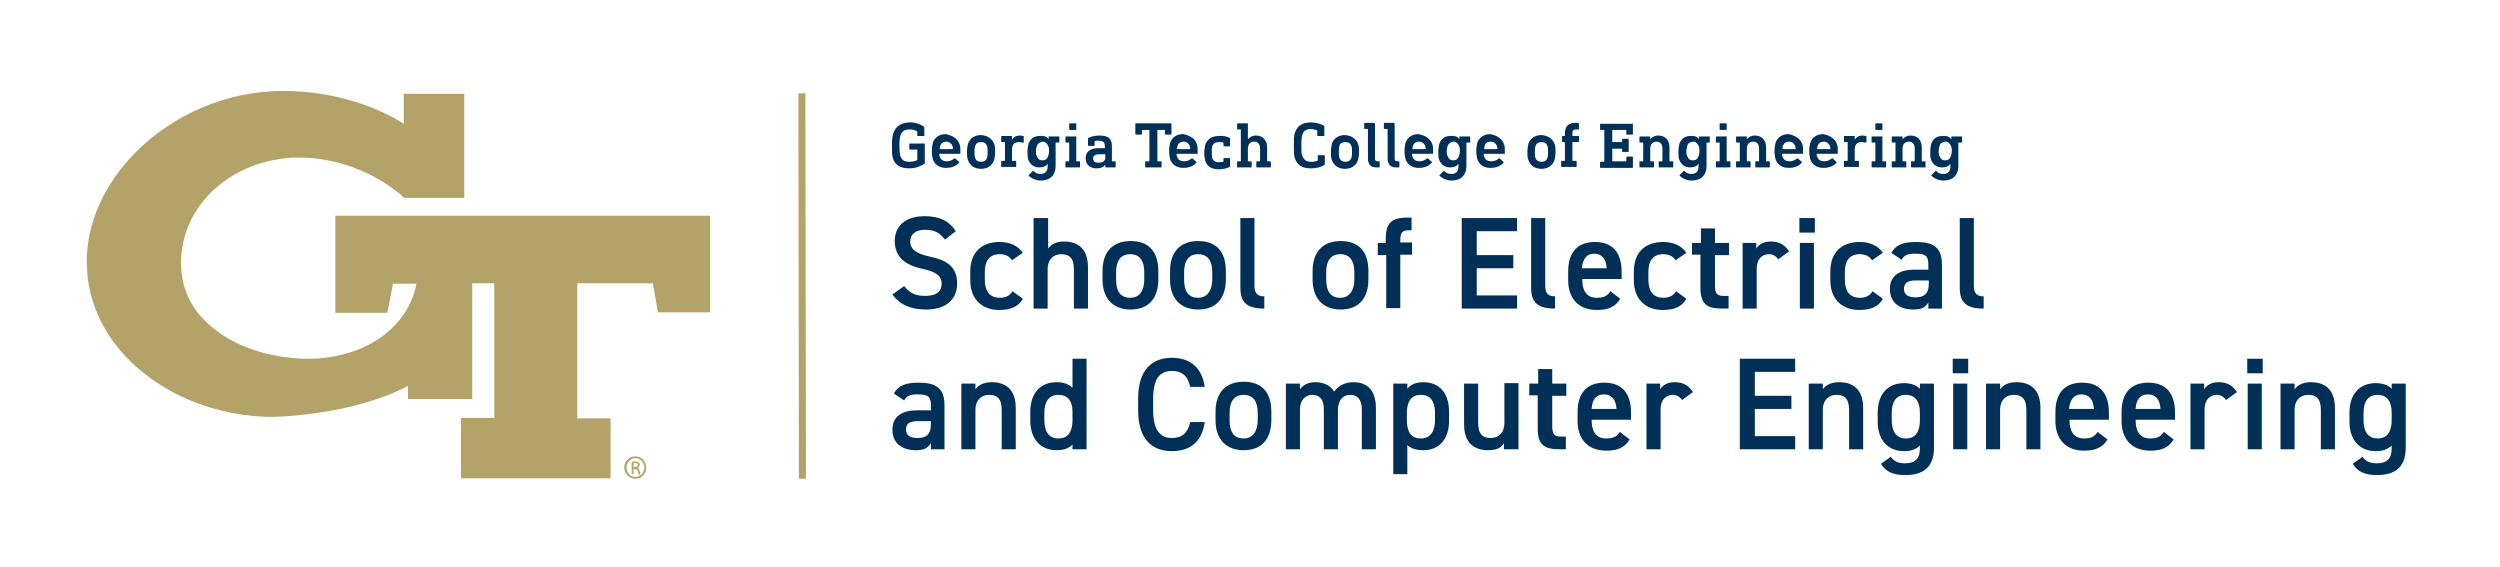 <?xml version="1.0" encoding="utf-8"?>
<!-- Generator: Adobe Illustrator 24.3.1, SVG Export Plug-In . SVG Version: 6.00 Build 0)  -->
<svg version="1.1" id="Layer_1" xmlns="http://www.w3.org/2000/svg" xmlns:xlink="http://www.w3.org/1999/xlink" x="0px" y="0px"
	 viewBox="0 0 533.1 121" style="enable-background:new 0 0 533.1 121;" xml:space="preserve">
<style type="text/css">
	.st0{fill:#003057;}
	.st1{fill:#B3A369;}
</style>
<g>
	<path class="st0" d="M197,27c0.1,0.1,0.1,0.1,0.1,0.2v1.7c0,0.1-0.1,0.1-0.1,0.1h-1.3c-0.1,0-0.1-0.1-0.1-0.1v-0.8
		c0-0.1,0-0.1-0.1-0.1c-0.4-0.3-0.9-0.4-1.5-0.4c-1.2,0-1.7,0.5-2,1.3c-0.1,0.4-0.2,0.8-0.2,2.2c0,1.3,0.1,1.8,0.2,2.2
		c0.3,0.8,0.8,1.2,1.9,1.2c0.8,0,1.3-0.2,1.6-0.3c0.1-0.1,0.1-0.1,0.1-0.2V32c0-0.1,0-0.1-0.1-0.1H194c-0.1,0-0.1-0.1-0.1-0.1v-1.1
		c0-0.1,0.1-0.1,0.1-0.1h3.1c0.1,0,0.1,0.1,0.1,0.1v4c0,0.2,0,0.2-0.2,0.3c-0.8,0.5-1.8,0.9-3.1,0.9c-1.9,0-3.1-0.7-3.5-2.2
		c-0.2-0.6-0.2-1.2-0.2-2.7c0-1.5,0.1-2,0.3-2.6c0.5-1.5,1.7-2.3,3.7-2.3C195.2,26.1,196.3,26.5,197,27z"/>
	<path class="st0" d="M204.6,30.7c0.2,0.5,0.2,0.9,0.2,2c0,0.1-0.1,0.1-0.2,0.1h-4.2c-0.1,0-0.1,0-0.1,0.1c0,0.2,0,0.4,0.1,0.5
		c0.2,0.7,0.8,1,1.5,1s1.2-0.3,1.6-0.6c0.1-0.1,0.1-0.1,0.2,0l0.8,0.7c0.1,0.1,0.1,0.1,0,0.2c-0.6,0.7-1.5,1.1-2.8,1.1
		c-1.4,0-2.4-0.7-2.8-1.9c-0.1-0.4-0.2-1-0.2-1.7c0-0.7,0.1-1.2,0.2-1.7c0.4-1.2,1.4-1.9,2.8-1.9C203.2,28.9,204.2,29.6,204.6,30.7z
		 M200.5,31.1c-0.1,0.2-0.1,0.3-0.1,0.6c0,0.1,0,0.1,0.1,0.1h2.6c0.1,0,0.1,0,0.1-0.1c0-0.2,0-0.4-0.1-0.6c-0.2-0.5-0.7-0.9-1.3-0.9
		C201.2,30.2,200.7,30.5,200.5,31.1z"/>
	<path class="st0" d="M212,30.7c0.2,0.5,0.2,0.9,0.2,1.7c0,0.7-0.1,1.2-0.2,1.7c-0.4,1.2-1.4,1.9-2.8,1.9c-1.4,0-2.4-0.7-2.8-1.9
		c-0.2-0.5-0.2-0.9-0.2-1.7c0-0.7,0.1-1.2,0.2-1.7c0.4-1.2,1.4-1.9,2.8-1.9C210.6,28.9,211.6,29.6,212,30.7z M207.9,31.2
		c-0.1,0.4-0.1,0.7-0.1,1.2c0,0.6,0,0.9,0.1,1.2c0.2,0.6,0.6,0.9,1.3,0.9s1.1-0.3,1.3-0.9c0.1-0.4,0.1-0.7,0.1-1.2
		c0-0.6,0-0.9-0.1-1.2c-0.2-0.6-0.6-0.9-1.3-0.9S208.1,30.6,207.9,31.2z"/>
	<path class="st0" d="M218.2,29c0.1,0,0.1,0.1,0.1,0.1v1.2c0,0.1-0.1,0.2-0.2,0.1c-0.2,0-0.5-0.1-0.8-0.1c-1,0-1.5,0.5-1.5,1.7v2.2
		c0,0.1,0,0.1,0.1,0.1h0.7c0.1,0,0.1,0.1,0.1,0.1v1.1c0,0.1-0.1,0.1-0.1,0.1h-3c-0.1,0-0.1-0.1-0.1-0.1v-1.1c0-0.1,0.1-0.1,0.1-0.1
		h0.6c0.1,0,0.1,0,0.1-0.1v-3.8c0-0.1,0-0.1-0.1-0.1h-0.6c-0.1,0-0.1-0.1-0.1-0.1v-1.1c0-0.1,0.1-0.1,0.1-0.1h2.1
		c0.1,0,0.1,0.1,0.1,0.1v0.7h0c0.3-0.5,0.8-0.9,1.7-0.9C217.8,28.9,218.1,29,218.2,29z"/>
	<path class="st0" d="M223.6,29.7L223.6,29.7l0-0.5c0-0.1,0.1-0.1,0.1-0.1h2.1c0.1,0,0.1,0.1,0.1,0.1v1.1c0,0.1-0.1,0.1-0.1,0.1
		h-0.6c-0.1,0-0.1,0-0.1,0.1v4.9c0,1.9-1.1,3.1-3.2,3.1c-0.9,0-1.9-0.4-2.5-1c-0.1-0.1-0.1-0.1,0-0.2l0.8-0.8c0.1-0.1,0.1-0.1,0.2,0
		c0.4,0.4,0.9,0.6,1.5,0.6c1,0,1.5-0.6,1.5-1.6v-0.6h0c-0.3,0.5-0.9,0.8-1.8,0.8c-1.1,0-1.9-0.6-2.3-1.6c-0.2-0.5-0.2-1-0.2-1.7
		c0-0.7,0.1-1.2,0.2-1.7c0.4-1.1,1.2-1.7,2.3-1.7C222.8,28.9,223.3,29.2,223.6,29.7z M221.1,31.1c-0.1,0.3-0.2,0.7-0.2,1.1
		c0,0.5,0,0.8,0.2,1.1c0.2,0.6,0.6,0.9,1.2,0.9c0.6,0,1-0.3,1.2-0.9c0.1-0.3,0.2-0.6,0.2-1.1c0-0.4,0-0.8-0.2-1.1
		c-0.2-0.5-0.6-0.9-1.2-0.9C221.7,30.3,221.3,30.6,221.1,31.1z"/>
	<path class="st0" d="M229.4,29c0.1,0,0.1,0.1,0.1,0.1v5.2c0,0.1,0,0.1,0.1,0.1h0.6c0.1,0,0.1,0.1,0.1,0.1v1.1
		c0,0.1-0.1,0.1-0.1,0.1h-2.9c-0.1,0-0.1-0.1-0.1-0.1v-1.1c0-0.1,0.1-0.1,0.1-0.1h0.6c0.1,0,0.1,0,0.1-0.1v-3.8c0-0.1,0-0.1-0.1-0.1
		h-0.6c-0.1,0-0.1-0.1-0.1-0.1v-1.1c0-0.1,0.1-0.1,0.1-0.1H229.4z M229.4,26.3c0.1,0,0.1,0.1,0.1,0.1v1.2c0,0.1-0.1,0.1-0.1,0.1
		h-1.3c-0.1,0-0.1-0.1-0.1-0.1v-1.2c0-0.1,0.1-0.1,0.1-0.1H229.4z"/>
	<path class="st0" d="M237.1,31.2v3.1c0,0.1,0,0.1,0.1,0.1h0.6c0.1,0,0.1,0.1,0.1,0.1v1.1c0,0.1-0.1,0.1-0.1,0.1h-2
		c-0.1,0-0.1-0.1-0.1-0.1v-0.5h0c-0.3,0.5-0.9,0.8-1.9,0.8c-1.2,0-2.3-0.7-2.3-2.1c0-1.5,1-2.2,2.7-2.2h1.3c0.1,0,0.1,0,0.1-0.1
		v-0.3c0-0.8-0.3-1.2-1.4-1.2c-0.2,0-0.5,0-0.7,0.1c-0.1,0-0.1,0-0.1,0.1V31c0,0.1-0.1,0.1-0.1,0.1h-1.2c-0.1,0-0.1-0.1-0.1-0.1
		v-1.4c0-0.1,0-0.1,0.1-0.2c0.6-0.3,1.4-0.5,2.3-0.5C236.4,28.9,237.1,29.6,237.1,31.2z M234.5,32.9c-1,0-1.4,0.3-1.4,0.9
		c0,0.6,0.4,0.9,1.1,0.9c1,0,1.5-0.4,1.5-1.1V33c0-0.1,0-0.1-0.1-0.1H234.5z"/>
	<path class="st0" d="M249.7,26.3c0.1,0,0.1,0.1,0.1,0.1v2.2c0,0.1-0.1,0.1-0.1,0.1h-1.2c-0.1,0-0.1-0.1-0.1-0.1v-0.8
		c0-0.1,0-0.1-0.1-0.1h-1.4c-0.1,0-0.1,0-0.1,0.1v6.5c0,0.1,0,0.1,0.1,0.1h0.7c0.1,0,0.1,0.1,0.1,0.1v1.1c0,0.1-0.1,0.1-0.1,0.1
		h-3.3c-0.1,0-0.1-0.1-0.1-0.1v-1.1c0-0.1,0.1-0.1,0.1-0.1h0.7c0.1,0,0.1,0,0.1-0.1v-6.5c0-0.1,0-0.1-0.1-0.1h-1.4
		c-0.1,0-0.1,0-0.1,0.1v0.8c0,0.1-0.1,0.1-0.1,0.1h-1.2c-0.1,0-0.1-0.1-0.1-0.1v-2.2c0-0.1,0.1-0.1,0.1-0.1H249.7z"/>
	<path class="st0" d="M255.2,30.7c0.2,0.5,0.2,0.9,0.2,2c0,0.1-0.1,0.1-0.2,0.1h-4.2c-0.1,0-0.1,0-0.1,0.1c0,0.2,0,0.4,0.1,0.5
		c0.2,0.7,0.8,1,1.5,1s1.2-0.3,1.6-0.6c0.1-0.1,0.1-0.1,0.2,0l0.8,0.7c0.1,0.1,0.1,0.1,0,0.2c-0.6,0.7-1.5,1.1-2.8,1.1
		c-1.4,0-2.4-0.7-2.8-1.9c-0.1-0.4-0.2-1-0.2-1.7c0-0.7,0.1-1.2,0.2-1.7c0.4-1.2,1.4-1.9,2.8-1.9C253.8,28.9,254.9,29.6,255.2,30.7z
		 M251.1,31.1c-0.1,0.2-0.1,0.3-0.1,0.6c0,0.1,0,0.1,0.1,0.1h2.6c0.1,0,0.1,0,0.1-0.1c0-0.2,0-0.4-0.1-0.6c-0.2-0.5-0.7-0.9-1.3-0.9
		C251.8,30.2,251.3,30.5,251.1,31.1z"/>
	<path class="st0" d="M262.2,29.4c0.1,0,0.1,0.1,0.1,0.2v1.5c0,0.1-0.1,0.1-0.1,0.1H261c-0.1,0-0.1-0.1-0.1-0.1v-0.6
		c0-0.1,0-0.1-0.1-0.1c-0.1-0.1-0.5-0.1-0.9-0.1c-0.7,0-1.2,0.3-1.4,0.9c-0.1,0.3-0.1,0.7-0.1,1.2c0,0.5,0,0.9,0.1,1.3
		c0.2,0.6,0.7,0.9,1.4,0.9c0.4,0,0.7-0.1,0.9-0.1c0.1,0,0.1,0,0.1-0.1v-0.6c0-0.1,0.1-0.1,0.1-0.1h1.2c0.1,0,0.1,0.1,0.1,0.1v1.6
		c0,0.1,0,0.1-0.1,0.2c-0.6,0.3-1.4,0.5-2.3,0.5c-1.5,0-2.5-0.6-2.9-1.8c-0.1-0.4-0.2-1-0.2-1.7c0-0.7,0.1-1.2,0.2-1.7
		c0.4-1.2,1.4-1.9,2.9-1.9C260.8,28.9,261.7,29.1,262.2,29.4z"/>
	<path class="st0" d="M266,26.3c0.1,0,0.1,0.1,0.1,0.1v3.3h0c0.3-0.4,0.9-0.8,1.8-0.8c1.4,0,2.3,1.1,2.3,2.5v2.9
		c0,0.1,0,0.1,0.1,0.1h0.6c0.1,0,0.1,0.1,0.1,0.1v1.1c0,0.1-0.1,0.1-0.1,0.1h-2.9c-0.1,0-0.1-0.1-0.1-0.1v-1.1
		c0-0.1,0.1-0.1,0.1-0.1h0.6c0.1,0,0.1,0,0.1-0.1v-2.6c0-0.9-0.4-1.5-1.3-1.5c-0.8,0-1.3,0.6-1.3,1.5v2.6c0,0.1,0,0.1,0.1,0.1h0.6
		c0.1,0,0.1,0.1,0.1,0.1v1.1c0,0.1-0.1,0.1-0.1,0.1h-2.9c-0.1,0-0.1-0.1-0.1-0.1v-1.1c0-0.1,0.1-0.1,0.1-0.1h0.6
		c0.1,0,0.1,0,0.1-0.1v-6.6c0-0.1,0-0.1-0.1-0.1h-0.6c-0.1,0-0.1-0.1-0.1-0.1v-1.1c0-0.1,0.1-0.1,0.1-0.1H266z"/>
	<path class="st0" d="M282.3,26.8c0.1,0.1,0.1,0.1,0.1,0.2v1.9c0,0.1-0.1,0.1-0.1,0.1H281c-0.1,0-0.1-0.1-0.1-0.1v-1
		c0-0.1,0-0.1-0.1-0.1c-0.3-0.1-0.8-0.3-1.2-0.3c-1.2,0-1.7,0.5-1.9,1.3c-0.1,0.4-0.2,0.8-0.2,2.2c0,1.4,0,1.8,0.2,2.2
		c0.3,0.8,0.7,1.3,2,1.3c0.5,0,0.9-0.1,1.2-0.2c0.1,0,0.1-0.1,0.1-0.1v-1c0-0.1,0.1-0.1,0.1-0.1h1.3c0.1,0,0.1,0.1,0.1,0.1V35
		c0,0.1,0,0.1-0.1,0.2c-0.7,0.4-1.5,0.7-2.9,0.7c-1.8,0-2.9-0.7-3.4-2.2c-0.2-0.6-0.2-1.2-0.2-2.7c0-1.5,0-2,0.2-2.6
		c0.5-1.6,1.7-2.3,3.4-2.3C280.6,26.1,281.6,26.4,282.3,26.8z"/>
	<path class="st0" d="M289.6,30.7c0.2,0.5,0.2,0.9,0.2,1.7c0,0.7-0.1,1.2-0.2,1.7c-0.4,1.2-1.4,1.9-2.8,1.9c-1.4,0-2.4-0.7-2.8-1.9
		c-0.2-0.5-0.2-0.9-0.2-1.7c0-0.7,0.1-1.2,0.2-1.7c0.4-1.2,1.4-1.9,2.8-1.9C288.2,28.9,289.2,29.6,289.6,30.7z M285.6,31.2
		c-0.1,0.4-0.1,0.7-0.1,1.2c0,0.6,0,0.9,0.1,1.2c0.2,0.6,0.6,0.9,1.3,0.9s1.1-0.3,1.3-0.9c0.1-0.4,0.1-0.7,0.1-1.2
		c0-0.6,0-0.9-0.1-1.2c-0.2-0.6-0.6-0.9-1.3-0.9S285.7,30.6,285.6,31.2z"/>
	<path class="st0" d="M293.1,26.3c0.1,0,0.1,0.1,0.1,0.1v7.4c0,0.5,0.2,0.6,0.6,0.6h0.3c0.1,0,0.1,0.1,0.1,0.1v1.1
		c0,0.1-0.1,0.1-0.1,0.1h-0.6c-1.3,0-1.8-0.7-1.8-2v-6.1c0-0.1,0-0.1-0.1-0.1H291c-0.1,0-0.1-0.1-0.1-0.1v-1.1
		c0-0.1,0.1-0.1,0.1-0.1H293.1z"/>
	<path class="st0" d="M297.3,26.3c0.1,0,0.1,0.1,0.1,0.1v7.4c0,0.5,0.2,0.6,0.6,0.6h0.3c0.1,0,0.1,0.1,0.1,0.1v1.1
		c0,0.1-0.1,0.1-0.1,0.1h-0.6c-1.3,0-1.8-0.7-1.8-2v-6.1c0-0.1,0-0.1-0.1-0.1h-0.6c-0.1,0-0.1-0.1-0.1-0.1v-1.1
		c0-0.1,0.1-0.1,0.1-0.1H297.3z"/>
	<path class="st0" d="M305.4,30.7c0.2,0.5,0.2,0.9,0.2,2c0,0.1-0.1,0.1-0.2,0.1h-4.2c-0.1,0-0.1,0-0.1,0.1c0,0.2,0,0.4,0.1,0.5
		c0.2,0.7,0.8,1,1.5,1s1.2-0.3,1.6-0.6c0.1-0.1,0.1-0.1,0.2,0l0.8,0.7c0.1,0.1,0.1,0.1,0,0.2c-0.6,0.7-1.5,1.1-2.8,1.1
		c-1.4,0-2.4-0.7-2.8-1.9c-0.1-0.4-0.2-1-0.2-1.7c0-0.7,0.1-1.2,0.2-1.7c0.4-1.2,1.4-1.9,2.8-1.9C304,28.9,305,29.6,305.4,30.7z
		 M301.3,31.1c-0.1,0.2-0.1,0.3-0.1,0.6c0,0.1,0,0.1,0.1,0.1h2.6c0.1,0,0.1,0,0.1-0.1c0-0.2,0-0.4-0.1-0.6c-0.2-0.5-0.7-0.9-1.3-0.9
		C302,30.2,301.5,30.5,301.3,31.1z"/>
	<path class="st0" d="M311.2,29.7L311.2,29.7l0-0.5c0-0.1,0.1-0.1,0.1-0.1h2.1c0.1,0,0.1,0.1,0.1,0.1v1.1c0,0.1-0.1,0.1-0.1,0.1
		h-0.6c-0.1,0-0.1,0-0.1,0.1v4.9c0,1.9-1.1,3.1-3.2,3.1c-0.9,0-1.9-0.4-2.5-1c-0.1-0.1-0.1-0.1,0-0.2l0.8-0.8c0.1-0.1,0.1-0.1,0.2,0
		c0.4,0.4,0.9,0.6,1.5,0.6c1,0,1.5-0.6,1.5-1.6v-0.6h0c-0.3,0.5-0.9,0.8-1.8,0.8c-1.1,0-1.9-0.6-2.3-1.6c-0.2-0.5-0.2-1-0.2-1.7
		c0-0.7,0.1-1.2,0.2-1.7c0.4-1.1,1.2-1.7,2.3-1.7C310.4,28.9,310.9,29.2,311.2,29.7z M308.7,31.1c-0.1,0.3-0.2,0.7-0.2,1.1
		c0,0.5,0,0.8,0.2,1.1c0.2,0.6,0.6,0.9,1.2,0.9c0.6,0,1-0.3,1.2-0.9c0.1-0.3,0.2-0.6,0.2-1.1c0-0.4,0-0.8-0.2-1.1
		c-0.2-0.5-0.6-0.9-1.2-0.9C309.3,30.3,308.9,30.6,308.7,31.1z"/>
	<path class="st0" d="M320.7,30.7c0.2,0.5,0.2,0.9,0.2,2c0,0.1-0.1,0.1-0.2,0.1h-4.2c-0.1,0-0.1,0-0.1,0.1c0,0.2,0,0.4,0.1,0.5
		c0.2,0.7,0.8,1,1.5,1s1.2-0.3,1.6-0.6c0.1-0.1,0.1-0.1,0.2,0l0.8,0.7c0.1,0.1,0.1,0.1,0,0.2c-0.6,0.7-1.5,1.1-2.8,1.1
		c-1.4,0-2.4-0.7-2.8-1.9c-0.1-0.4-0.2-1-0.2-1.7c0-0.7,0.1-1.2,0.2-1.7c0.4-1.2,1.4-1.9,2.8-1.9C319.3,28.9,320.3,29.6,320.7,30.7z
		 M316.6,31.1c-0.1,0.2-0.1,0.3-0.1,0.6c0,0.1,0,0.1,0.1,0.1h2.6c0.1,0,0.1,0,0.1-0.1c0-0.2,0-0.4-0.1-0.6c-0.2-0.5-0.7-0.9-1.3-0.9
		C317.2,30.2,316.7,30.5,316.6,31.1z"/>
	<path class="st0" d="M331.5,30.7c0.2,0.5,0.2,0.9,0.2,1.7c0,0.7-0.1,1.2-0.2,1.7c-0.4,1.2-1.4,1.9-2.8,1.9c-1.4,0-2.4-0.7-2.8-1.9
		c-0.2-0.5-0.2-0.9-0.2-1.7c0-0.7,0.1-1.2,0.2-1.7c0.4-1.2,1.4-1.9,2.8-1.9C330.1,28.9,331.1,29.6,331.5,30.7z M327.4,31.2
		c-0.1,0.4-0.1,0.7-0.1,1.2c0,0.6,0,0.9,0.1,1.2c0.2,0.6,0.6,0.9,1.3,0.9s1.1-0.3,1.3-0.9c0.1-0.4,0.1-0.7,0.1-1.2
		c0-0.6,0-0.9-0.1-1.2c-0.2-0.6-0.6-0.9-1.3-0.9S327.6,30.6,327.4,31.2z"/>
	<path class="st0" d="M336.6,26.3c0.1,0,0.1,0.1,0.1,0.1v1.1c0,0.1-0.1,0.1-0.1,0.1h-0.4c-0.7,0-0.9,0.2-0.9,0.8v0.5
		c0,0.1,0,0.1,0.1,0.1h1.2c0.1,0,0.1,0.1,0.1,0.1v1.1c0,0.1-0.1,0.1-0.1,0.1h-1.2c-0.1,0-0.1,0-0.1,0.1v3.8c0,0.1,0,0.1,0.1,0.1h0.7
		c0.1,0,0.1,0.1,0.1,0.1v1.1c0,0.1-0.1,0.1-0.1,0.1h-3.1c-0.1,0-0.1-0.1-0.1-0.1v-1.1c0-0.1,0.1-0.1,0.1-0.1h0.6
		c0.1,0,0.1,0,0.1-0.1v-3.8c0-0.1,0-0.1-0.1-0.1h-0.4c-0.1,0-0.1-0.1-0.1-0.1v-1.1c0-0.1,0.1-0.1,0.1-0.1h0.4c0.1,0,0.1,0,0.1-0.1
		v-0.4c0-1.6,0.8-2.3,2.2-2.3H336.6z"/>
	<path class="st0" d="M348.1,26.3c0.1,0,0.1,0.1,0.1,0.1v2.2c0,0.1-0.1,0.1-0.1,0.1h-1.2c-0.1,0-0.1-0.1-0.1-0.1v-0.8
		c0-0.1,0-0.1-0.1-0.1h-2.8c-0.1,0-0.1,0-0.1,0.1v2.4c0,0.1,0,0.1,0.1,0.1h1.9c0.1,0,0.1,0,0.1-0.1v-0.5c0-0.1,0.1-0.1,0.1-0.1h1.2
		c0.1,0,0.1,0.1,0.1,0.1v2.6c0,0.1-0.1,0.1-0.1,0.1H346c-0.1,0-0.1-0.1-0.1-0.1v-0.5c0-0.1,0-0.1-0.1-0.1h-1.9c-0.1,0-0.1,0-0.1,0.1
		v2.5c0,0.1,0,0.1,0.1,0.1h2.8c0.1,0,0.1,0,0.1-0.1v-0.8c0-0.1,0.1-0.1,0.1-0.1h1.2c0.1,0,0.1,0.1,0.1,0.1v2.2
		c0,0.1-0.1,0.1-0.1,0.1h-6.8c-0.1,0-0.1-0.1-0.1-0.1v-1.1c0-0.1,0.1-0.1,0.1-0.1h0.7c0.1,0,0.1,0,0.1-0.1v-6.6c0-0.1,0-0.1-0.1-0.1
		h-0.7c-0.1,0-0.1-0.1-0.1-0.1v-1.1c0-0.1,0.1-0.1,0.1-0.1H348.1z"/>
	<path class="st0" d="M356,31.4v2.9c0,0.1,0,0.1,0.1,0.1h0.6c0.1,0,0.1,0.1,0.1,0.1v1.1c0,0.1-0.1,0.1-0.1,0.1h-2.9
		c-0.1,0-0.1-0.1-0.1-0.1v-1.1c0-0.1,0.1-0.1,0.1-0.1h0.6c0.1,0,0.1,0,0.1-0.1v-2.6c0-0.9-0.4-1.5-1.3-1.5c-0.8,0-1.3,0.6-1.3,1.5
		v2.6c0,0.1,0,0.1,0.1,0.1h0.6c0.1,0,0.1,0.1,0.1,0.1v1.1c0,0.1-0.1,0.1-0.1,0.1h-2.9c-0.1,0-0.1-0.1-0.1-0.1v-1.1
		c0-0.1,0.1-0.1,0.1-0.1h0.6c0.1,0,0.1,0,0.1-0.1v-3.8c0-0.1,0-0.1-0.1-0.1h-0.6c-0.1,0-0.1-0.1-0.1-0.1v-1.1c0-0.1,0.1-0.1,0.1-0.1
		h2.1c0.1,0,0.1,0.1,0.1,0.1v0.5h0c0.3-0.4,0.9-0.8,1.7-0.8C355.1,28.9,356,29.9,356,31.4z"/>
	<path class="st0" d="M362.3,29.7L362.3,29.7l0-0.5c0-0.1,0.1-0.1,0.1-0.1h2.1c0.1,0,0.1,0.1,0.1,0.1v1.1c0,0.1-0.1,0.1-0.1,0.1H364
		c-0.1,0-0.1,0-0.1,0.1v4.9c0,1.9-1.1,3.1-3.2,3.1c-0.9,0-1.9-0.4-2.5-1c-0.1-0.1-0.1-0.1,0-0.2l0.8-0.8c0.1-0.1,0.1-0.1,0.2,0
		c0.4,0.4,0.9,0.6,1.5,0.6c1,0,1.5-0.6,1.5-1.6v-0.6h0c-0.3,0.5-0.9,0.8-1.8,0.8c-1.1,0-1.9-0.6-2.3-1.6c-0.2-0.5-0.2-1-0.2-1.7
		c0-0.7,0.1-1.2,0.2-1.7c0.4-1.1,1.2-1.7,2.3-1.7C361.4,28.9,362,29.2,362.3,29.7z M359.8,31.1c-0.1,0.3-0.2,0.7-0.2,1.1
		c0,0.5,0,0.8,0.2,1.1c0.2,0.6,0.6,0.9,1.2,0.9c0.6,0,1-0.3,1.2-0.9c0.1-0.3,0.2-0.6,0.2-1.1c0-0.4,0-0.8-0.2-1.1
		c-0.2-0.5-0.6-0.9-1.2-0.9C360.3,30.3,359.9,30.6,359.8,31.1z"/>
	<path class="st0" d="M368.1,29c0.1,0,0.1,0.1,0.1,0.1v5.2c0,0.1,0,0.1,0.1,0.1h0.6c0.1,0,0.1,0.1,0.1,0.1v1.1
		c0,0.1-0.1,0.1-0.1,0.1H366c-0.1,0-0.1-0.1-0.1-0.1v-1.1c0-0.1,0.1-0.1,0.1-0.1h0.6c0.1,0,0.1,0,0.1-0.1v-3.8c0-0.1,0-0.1-0.1-0.1
		H366c-0.1,0-0.1-0.1-0.1-0.1v-1.1c0-0.1,0.1-0.1,0.1-0.1H368.1z M368.1,26.3c0.1,0,0.1,0.1,0.1,0.1v1.2c0,0.1-0.1,0.1-0.1,0.1h-1.3
		c-0.1,0-0.1-0.1-0.1-0.1v-1.2c0-0.1,0.1-0.1,0.1-0.1H368.1z"/>
	<path class="st0" d="M376.6,31.4v2.9c0,0.1,0,0.1,0.1,0.1h0.6c0.1,0,0.1,0.1,0.1,0.1v1.1c0,0.1-0.1,0.1-0.1,0.1h-2.9
		c-0.1,0-0.1-0.1-0.1-0.1v-1.1c0-0.1,0.1-0.1,0.1-0.1h0.6c0.1,0,0.1,0,0.1-0.1v-2.6c0-0.9-0.4-1.5-1.3-1.5c-0.8,0-1.3,0.6-1.3,1.5
		v2.6c0,0.1,0,0.1,0.1,0.1h0.6c0.1,0,0.1,0.1,0.1,0.1v1.1c0,0.1-0.1,0.1-0.1,0.1h-2.9c-0.1,0-0.1-0.1-0.1-0.1v-1.1
		c0-0.1,0.1-0.1,0.1-0.1h0.6c0.1,0,0.1,0,0.1-0.1v-3.8c0-0.1,0-0.1-0.1-0.1h-0.6c-0.1,0-0.1-0.1-0.1-0.1v-1.1c0-0.1,0.1-0.1,0.1-0.1
		h2.1c0.1,0,0.1,0.1,0.1,0.1v0.5h0c0.3-0.4,0.9-0.8,1.7-0.8C375.7,28.9,376.6,29.9,376.6,31.4z"/>
	<path class="st0" d="M384.3,30.7c0.2,0.5,0.2,0.9,0.2,2c0,0.1-0.1,0.1-0.2,0.1h-4.2c-0.1,0-0.1,0-0.1,0.1c0,0.2,0,0.4,0.1,0.5
		c0.2,0.7,0.8,1,1.5,1s1.2-0.3,1.6-0.6c0.1-0.1,0.1-0.1,0.2,0l0.8,0.7c0.1,0.1,0.1,0.1,0,0.2c-0.6,0.7-1.5,1.1-2.8,1.1
		c-1.4,0-2.4-0.7-2.8-1.9c-0.1-0.4-0.2-1-0.2-1.7c0-0.7,0.1-1.2,0.2-1.7c0.4-1.2,1.4-1.9,2.8-1.9C382.9,28.9,383.9,29.6,384.3,30.7z
		 M380.2,31.1c-0.1,0.2-0.1,0.3-0.1,0.6c0,0.1,0,0.1,0.1,0.1h2.6c0.1,0,0.1,0,0.1-0.1c0-0.2,0-0.4-0.1-0.6c-0.2-0.5-0.7-0.9-1.3-0.9
		C380.9,30.2,380.4,30.5,380.2,31.1z"/>
	<path class="st0" d="M391.7,30.7c0.2,0.5,0.2,0.9,0.2,2c0,0.1-0.1,0.1-0.2,0.1h-4.2c-0.1,0-0.1,0-0.1,0.1c0,0.2,0,0.4,0.1,0.5
		c0.2,0.7,0.8,1,1.5,1s1.2-0.3,1.6-0.6c0.1-0.1,0.1-0.1,0.2,0l0.8,0.7c0.1,0.1,0.1,0.1,0,0.2c-0.6,0.7-1.5,1.1-2.8,1.1
		c-1.4,0-2.4-0.7-2.8-1.9c-0.1-0.4-0.2-1-0.2-1.7c0-0.7,0.1-1.2,0.2-1.7c0.4-1.2,1.4-1.9,2.8-1.9C390.3,28.9,391.3,29.6,391.7,30.7z
		 M387.6,31.1c-0.1,0.2-0.1,0.3-0.1,0.6c0,0.1,0,0.1,0.1,0.1h2.6c0.1,0,0.1,0,0.1-0.1c0-0.2,0-0.4-0.1-0.6c-0.2-0.5-0.7-0.9-1.3-0.9
		C388.3,30.2,387.8,30.5,387.6,31.1z"/>
	<path class="st0" d="M397.9,29c0.1,0,0.1,0.1,0.1,0.1v1.2c0,0.1-0.1,0.2-0.2,0.1c-0.2,0-0.5-0.1-0.8-0.1c-1,0-1.5,0.5-1.5,1.7v2.2
		c0,0.1,0,0.1,0.1,0.1h0.7c0.1,0,0.1,0.1,0.1,0.1v1.1c0,0.1-0.1,0.1-0.1,0.1h-3c-0.1,0-0.1-0.1-0.1-0.1v-1.1c0-0.1,0.1-0.1,0.1-0.1
		h0.6c0.1,0,0.1,0,0.1-0.1v-3.8c0-0.1,0-0.1-0.1-0.1h-0.6c-0.1,0-0.1-0.1-0.1-0.1v-1.1c0-0.1,0.1-0.1,0.1-0.1h2.1
		c0.1,0,0.1,0.1,0.1,0.1v0.7h0c0.3-0.5,0.8-0.9,1.7-0.9C397.5,28.9,397.8,29,397.9,29z"/>
	<path class="st0" d="M401.3,29c0.1,0,0.1,0.1,0.1,0.1v5.2c0,0.1,0,0.1,0.1,0.1h0.6c0.1,0,0.1,0.1,0.1,0.1v1.1
		c0,0.1-0.1,0.1-0.1,0.1h-2.9c-0.1,0-0.1-0.1-0.1-0.1v-1.1c0-0.1,0.1-0.1,0.1-0.1h0.6c0.1,0,0.1,0,0.1-0.1v-3.8c0-0.1,0-0.1-0.1-0.1
		h-0.6c-0.1,0-0.1-0.1-0.1-0.1v-1.1c0-0.1,0.1-0.1,0.1-0.1H401.3z M401.3,26.3c0.1,0,0.1,0.1,0.1,0.1v1.2c0,0.1-0.1,0.1-0.1,0.1H400
		c-0.1,0-0.1-0.1-0.1-0.1v-1.2c0-0.1,0.1-0.1,0.1-0.1H401.3z"/>
	<path class="st0" d="M409.8,31.4v2.9c0,0.1,0,0.1,0.1,0.1h0.6c0.1,0,0.1,0.1,0.1,0.1v1.1c0,0.1-0.1,0.1-0.1,0.1h-2.9
		c-0.1,0-0.1-0.1-0.1-0.1v-1.1c0-0.1,0.1-0.1,0.1-0.1h0.6c0.1,0,0.1,0,0.1-0.1v-2.6c0-0.9-0.4-1.5-1.3-1.5c-0.8,0-1.3,0.6-1.3,1.5
		v2.6c0,0.1,0,0.1,0.1,0.1h0.6c0.1,0,0.1,0.1,0.1,0.1v1.1c0,0.1-0.1,0.1-0.1,0.1h-2.9c-0.1,0-0.1-0.1-0.1-0.1v-1.1
		c0-0.1,0.1-0.1,0.1-0.1h0.6c0.1,0,0.1,0,0.1-0.1v-3.8c0-0.1,0-0.1-0.1-0.1h-0.6c-0.1,0-0.1-0.1-0.1-0.1v-1.1c0-0.1,0.1-0.1,0.1-0.1
		h2.1c0.1,0,0.1,0.1,0.1,0.1v0.5h0c0.3-0.4,0.9-0.8,1.7-0.8C408.9,28.9,409.8,29.9,409.8,31.4z"/>
	<path class="st0" d="M416.1,29.7L416.1,29.7l0-0.5c0-0.1,0.1-0.1,0.1-0.1h2.1c0.1,0,0.1,0.1,0.1,0.1v1.1c0,0.1-0.1,0.1-0.1,0.1
		h-0.6c-0.1,0-0.1,0-0.1,0.1v4.9c0,1.9-1.1,3.1-3.2,3.1c-0.9,0-1.9-0.4-2.5-1c-0.1-0.1-0.1-0.1,0-0.2l0.8-0.8c0.1-0.1,0.1-0.1,0.2,0
		c0.4,0.4,0.9,0.6,1.5,0.6c1,0,1.5-0.6,1.5-1.6v-0.6h0c-0.3,0.5-0.9,0.8-1.8,0.8c-1.1,0-1.9-0.6-2.3-1.6c-0.2-0.5-0.2-1-0.2-1.7
		c0-0.7,0.1-1.2,0.2-1.7c0.4-1.1,1.2-1.7,2.3-1.7C415.2,28.9,415.8,29.2,416.1,29.7z M413.6,31.1c-0.1,0.3-0.2,0.7-0.2,1.1
		c0,0.5,0,0.8,0.2,1.1c0.2,0.6,0.6,0.9,1.2,0.9c0.6,0,1-0.3,1.2-0.9c0.1-0.3,0.2-0.6,0.2-1.1c0-0.4,0-0.8-0.2-1.1
		c-0.2-0.5-0.6-0.9-1.2-0.9C414.1,30.3,413.7,30.6,413.6,31.1z"/>
	<path class="st0" d="M201.5,51.1c-1-1.3-2-2.1-4.2-2.1c-2,0-3.2,0.9-3.2,2.5c0,1.8,1.5,2.6,4.1,3.2c3.9,0.8,5.9,2.3,5.9,5.8
		c0,2.9-1.9,5.5-6.6,5.5c-3.3,0-5.6-1-7.2-3.2l2.5-1.8c1.1,1.4,2.3,2.1,4.5,2.1c2.7,0,3.5-1.2,3.5-2.6c0-1.5-0.9-2.5-4.2-3.2
		c-3.7-0.8-5.8-2.6-5.8-5.9c0-2.9,1.9-5.3,6.4-5.3c3.1,0,5.2,1,6.6,3.2L201.5,51.1z"/>
	<path class="st0" d="M218.1,63.7c-0.9,1.7-2.6,2.4-5,2.4c-3.9,0-6.2-2.5-6.2-6.3v-1.9c0-4,2.3-6.3,6.3-6.3c2.1,0,3.9,0.8,4.9,2.3
		l-2.3,1.6c-0.5-0.8-1.4-1.3-2.6-1.3c-2.2,0-3.2,1.4-3.2,3.8v1.6c0,2.2,0.8,3.9,3.2,3.9c1.2,0,2.1-0.4,2.7-1.4L218.1,63.7z"/>
	<path class="st0" d="M220.5,46.5h3V53c0.6-0.8,1.6-1.5,3.4-1.5c2.9,0,5.1,1.5,5.1,5.5v8.8h-3v-8.4c0-2.5-1.1-3.2-2.7-3.2
		c-1.8,0-2.9,1.3-2.9,3.1v8.5h-3V46.5z"/>
	<path class="st0" d="M247,59.6c0,3.7-1.8,6.4-5.9,6.4c-3.9,0-6-2.5-6-6.4v-1.8c0-4.1,2.2-6.4,6-6.4c3.8,0,5.9,2.2,5.9,6.4V59.6z
		 M244,59.6v-1.6c0-2.4-1-3.8-3-3.8c-2,0-3,1.4-3,3.8v1.6c0,2.2,0.7,3.9,3,3.9C243.2,63.5,244,61.7,244,59.6z"/>
	<path class="st0" d="M261.4,59.6c0,3.7-1.8,6.4-5.9,6.4c-3.9,0-6-2.5-6-6.4v-1.8c0-4.1,2.2-6.4,6-6.4c3.8,0,5.9,2.2,5.9,6.4V59.6z
		 M258.5,59.6v-1.6c0-2.4-1-3.8-3-3.8c-2,0-3,1.4-3,3.8v1.6c0,2.2,0.7,3.9,3,3.9C257.6,63.5,258.5,61.7,258.5,59.6z"/>
	<path class="st0" d="M264.5,46.5h3v14.2c0,1.5,0.3,2.5,2.1,2.5v2.6c-3.6,0-5.1-1.2-5.1-4.4V46.5z"/>
	<path class="st0" d="M291.8,59.6c0,3.7-1.8,6.4-5.9,6.4c-3.9,0-6-2.5-6-6.4v-1.8c0-4.1,2.2-6.4,6-6.4c3.8,0,5.9,2.2,5.9,6.4V59.6z
		 M288.8,59.6v-1.6c0-2.4-1-3.8-3-3.8c-2,0-3,1.4-3,3.8v1.6c0,2.2,0.7,3.9,3,3.9C287.9,63.5,288.8,61.7,288.8,59.6z"/>
	<path class="st0" d="M295.5,51.8v-0.9c0-3.3,1.2-4.5,4.6-4.5h0.9v2.7h-0.6c-1.6,0-1.8,0.7-1.8,2.3v0.3h2.5v2.6h-2.5v11.4h-3V54.4
		h-1.8v-2.6H295.5z"/>
	<path class="st0" d="M323.5,46.5v2.8h-8.6v5.1h7.8v2.8h-7.8V63h8.6v2.8h-11.8V46.5H323.5z"/>
	<path class="st0" d="M326.5,46.5h3v14.2c0,1.5,0.3,2.5,2.1,2.5v2.6c-3.6,0-5.1-1.2-5.1-4.4V46.5z"/>
	<path class="st0" d="M345.5,63.7c-1,1.7-2.5,2.4-5,2.4c-4,0-6.1-2.6-6.1-6.3v-1.9c0-4.1,2-6.3,5.7-6.3c3.8,0,5.7,2.3,5.7,6.4v1.5
		h-8.4v0.1c0,2.2,0.8,3.9,3.1,3.9c1.7,0,2.3-0.5,2.9-1.4L345.5,63.7z M337.3,57.2h5.3c-0.1-2-1-3.1-2.7-3.1
		C338.3,54.1,337.5,55.3,337.3,57.2z"/>
	<path class="st0" d="M359.6,63.7c-0.9,1.7-2.6,2.4-5,2.4c-3.9,0-6.2-2.5-6.2-6.3v-1.9c0-4,2.3-6.3,6.3-6.3c2.1,0,3.9,0.8,4.9,2.3
		l-2.3,1.6c-0.5-0.8-1.4-1.3-2.6-1.3c-2.2,0-3.2,1.4-3.2,3.8v1.6c0,2.2,0.8,3.9,3.2,3.9c1.2,0,2.1-0.4,2.7-1.4L359.6,63.7z"/>
	<path class="st0" d="M360.9,51.8h1.8v-3.1h3v3.1h3v2.6h-3v6.4c0,1.6,0.3,2.3,1.8,2.3h1.1v2.7h-1.4c-3.4,0-4.6-1.1-4.6-4.5v-7h-1.8
		V51.8z"/>
	<path class="st0" d="M379.2,55.3c-0.4-0.6-1.1-1.1-2-1.1c-1.5,0-2.6,1.1-2.6,3.1v8.5h-3v-14h2.9V53c0.5-0.8,1.5-1.5,3.1-1.5
		c1.8,0,3,0.7,3.9,2.1L379.2,55.3z"/>
	<path class="st0" d="M383.7,46.5h3.3v3.1h-3.3V46.5z M383.8,51.8h3v14h-3V51.8z"/>
	<path class="st0" d="M401.5,63.7c-0.9,1.7-2.6,2.4-5,2.4c-3.9,0-6.2-2.5-6.2-6.3v-1.9c0-4,2.3-6.3,6.3-6.3c2.1,0,3.9,0.8,4.9,2.3
		l-2.3,1.6c-0.5-0.8-1.4-1.3-2.6-1.3c-2.2,0-3.2,1.4-3.2,3.8v1.6c0,2.2,0.8,3.9,3.2,3.9c1.2,0,2.1-0.4,2.7-1.4L401.5,63.7z"/>
	<path class="st0" d="M408.2,57.5h3v-1.2c0-1.8-0.7-2.2-2.8-2.2c-1.5,0-2.3,0.2-2.9,1.3l-2.2-1.5c1-1.7,2.5-2.3,5.3-2.3
		c3.6,0,5.5,1.1,5.5,4.8v9.4h-2.9v-1.3c-0.7,1.1-1.5,1.5-3.2,1.5c-3.1,0-5-1.6-5-4.4C403,58.7,405.2,57.5,408.2,57.5z M411.3,59.8
		h-2.8c-1.8,0-2.5,0.6-2.5,1.8c0,1.3,1,1.8,2.4,1.8c1.8,0,2.9-0.6,2.9-3V59.8z"/>
	<path class="st0" d="M417.9,46.5h3v14.2c0,1.5,0.3,2.5,2.1,2.5v2.6c-3.6,0-5.1-1.2-5.1-4.4V46.5z"/>
	<path class="st0" d="M195.5,87.5h3v-1.2c0-1.8-0.7-2.2-2.8-2.2c-1.5,0-2.3,0.2-2.9,1.3l-2.2-1.5c1-1.7,2.5-2.3,5.3-2.3
		c3.6,0,5.5,1.1,5.5,4.8v9.4h-2.9v-1.3c-0.7,1.1-1.5,1.5-3.2,1.5c-3.1,0-5-1.6-5-4.4C190.3,88.7,192.5,87.5,195.5,87.5z M198.5,89.8
		h-2.8c-1.8,0-2.5,0.6-2.5,1.8c0,1.3,1,1.8,2.4,1.8c1.8,0,2.9-0.6,2.9-3V89.8z"/>
	<path class="st0" d="M205.1,81.8h2.9V83c0.6-0.8,1.6-1.5,3.5-1.5c2.9,0,5.1,1.5,5.1,5.5v8.8h-3v-8.4c0-2.5-1.1-3.2-2.7-3.2
		c-1.8,0-2.9,1.3-2.9,3.1v8.5h-3V81.8z"/>
	<path class="st0" d="M228.7,76.5h3v19.3h-3v-1c-0.8,0.8-1.8,1.2-3.4,1.2c-3.7,0-5.6-2.7-5.6-6.3v-1.9c0-4,2.2-6.3,5.6-6.3
		c1.5,0,2.6,0.4,3.4,1.2V76.5z M228.7,89.6v-1.8c0-2.3-1-3.6-3-3.6c-2,0-3,1.4-3,3.8v1.6c0,2.2,0.8,3.9,3,3.9
		C228,93.5,228.7,91.7,228.7,89.6z"/>
	<path class="st0" d="M253.8,82.5c-0.5-2.4-1.8-3.4-3.9-3.4c-2.6,0-4,1.7-4,5.9v2.5c0,4.1,1.4,5.9,4,5.9c2.2,0,3.4-1.1,3.9-3.4h3.1
		c-0.6,4.3-3.2,6.2-7,6.2c-4.3,0-7.2-2.6-7.2-8.7v-2.5c0-6.1,2.9-8.7,7.2-8.7c3.8,0,6.4,2,7,6.2H253.8z"/>
	<path class="st0" d="M271.1,89.6c0,3.7-1.8,6.4-5.9,6.4c-3.9,0-6-2.5-6-6.4v-1.8c0-4.1,2.2-6.4,6-6.4c3.8,0,5.9,2.2,5.9,6.4V89.6z
		 M268.2,89.6v-1.6c0-2.4-1-3.8-3-3.8c-2,0-3,1.4-3,3.8v1.6c0,2.2,0.7,3.9,3,3.9C267.3,93.5,268.2,91.7,268.2,89.6z"/>
	<path class="st0" d="M274.3,81.8h2.9V83c0.6-0.8,1.6-1.5,3.3-1.5c1.8,0,3.2,0.7,4,2c0.9-1.3,2.4-2,4.1-2c3,0,4.8,1.8,4.8,5.5v8.8
		h-3v-8.4c0-2.3-1-3.2-2.5-3.2c-1.5,0-2.5,1.1-2.6,3v8.6h-3v-8.4c0-2.4-1-3.2-2.5-3.2c-1.5,0-2.6,1.2-2.6,3.1v8.5h-3V81.8z"/>
	<path class="st0" d="M309,89.7c0,3.6-1.8,6.3-5.5,6.3c-1.6,0-2.7-0.4-3.4-1.1v6.2h-3V81.8h3v1.1c0.7-0.9,1.8-1.4,3.4-1.4
		c3.4,0,5.5,2.3,5.5,6.3V89.7z M306,89.6v-1.6c0-2.4-1-3.8-3-3.8c-2,0-2.9,1.3-3,3.6v1.8c0,2.2,0.7,3.9,3,3.9
		C305.2,93.5,306,91.7,306,89.6z"/>
	<path class="st0" d="M323.6,95.8h-2.9v-1.3c-0.6,1-1.5,1.5-3.4,1.5c-2.9,0-5.1-1.5-5.1-5.5v-8.7h3v8.4c0,2.5,1.1,3.2,2.7,3.2
		c1.8,0,2.9-1.2,2.9-3.2v-8.5h3V95.8z"/>
	<path class="st0" d="M326.2,81.8h1.8v-3.1h3v3.1h3v2.6h-3v6.4c0,1.6,0.3,2.3,1.8,2.3h1.1v2.7h-1.4c-3.4,0-4.6-1.1-4.6-4.5v-7h-1.8
		V81.8z"/>
	<path class="st0" d="M347.5,93.7c-1,1.7-2.5,2.4-5,2.4c-4,0-6.1-2.6-6.1-6.3v-1.9c0-4.1,2-6.3,5.7-6.3c3.8,0,5.7,2.3,5.7,6.4v1.5
		h-8.4v0.1c0,2.2,0.8,3.9,3.1,3.9c1.7,0,2.3-0.5,2.9-1.4L347.5,93.7z M339.4,87.2h5.3c-0.1-2-1-3.1-2.7-3.1
		C340.3,84.1,339.5,85.3,339.4,87.2z"/>
	<path class="st0" d="M358.7,85.3c-0.4-0.6-1.1-1.1-2-1.1c-1.5,0-2.6,1.1-2.6,3.1v8.5h-3v-14h2.9V83c0.5-0.8,1.5-1.5,3.1-1.5
		c1.8,0,3,0.7,3.9,2.1L358.7,85.3z"/>
	<path class="st0" d="M382.8,76.5v2.8h-8.6v5.1h7.8v2.8h-7.8V93h8.6v2.8h-11.8V76.5H382.8z"/>
	<path class="st0" d="M385.8,81.8h2.9V83c0.6-0.8,1.6-1.5,3.5-1.5c2.9,0,5.1,1.5,5.1,5.5v8.8h-3v-8.4c0-2.5-1.1-3.2-2.7-3.2
		c-1.8,0-2.9,1.3-2.9,3.1v8.5h-3V81.8z"/>
	<path class="st0" d="M409.4,81.8h3v13.7c0,4.3-2.5,5.8-6.1,5.8c-2.5,0-4.1-0.6-5.2-2.4l2.1-1.5c0.6,0.9,1.5,1.4,3,1.4
		c2.2,0,3.2-1,3.2-3.2v-0.6c-0.8,0.8-1.9,1.2-3.4,1.2c-3.7,0-5.6-2.7-5.6-6.3v-1.9c0-4,2.2-6.3,5.6-6.3c1.5,0,2.6,0.4,3.4,1.2V81.8z
		 M409.4,89.6v-1.6c0-2.4-1-3.8-3-3.8c-2,0-3,1.4-3,3.8v1.6c0,2.2,0.8,3.9,3,3.9C408.7,93.5,409.4,91.7,409.4,89.6z"/>
	<path class="st0" d="M416.4,76.5h3.3v3.1h-3.3V76.5z M416.5,81.8h3v14h-3V81.8z"/>
	<path class="st0" d="M423.6,81.8h2.9V83c0.6-0.8,1.6-1.5,3.5-1.5c2.9,0,5.1,1.5,5.1,5.5v8.8h-3v-8.4c0-2.5-1.1-3.2-2.7-3.2
		c-1.8,0-2.9,1.3-2.9,3.1v8.5h-3V81.8z"/>
	<path class="st0" d="M449.4,93.7c-1,1.7-2.5,2.4-5,2.4c-4,0-6.1-2.6-6.1-6.3v-1.9c0-4.1,2-6.3,5.7-6.3c3.8,0,5.7,2.3,5.7,6.4v1.5
		h-8.4v0.1c0,2.2,0.8,3.9,3.1,3.9c1.7,0,2.3-0.5,2.9-1.4L449.4,93.7z M441.2,87.2h5.3c-0.1-2-1-3.1-2.7-3.1
		C442.2,84.1,441.4,85.3,441.2,87.2z"/>
	<path class="st0" d="M463.5,93.7c-1,1.7-2.5,2.4-5,2.4c-4,0-6.1-2.6-6.1-6.3v-1.9c0-4.1,2-6.3,5.7-6.3c3.8,0,5.7,2.3,5.7,6.4v1.5
		h-8.4v0.1c0,2.2,0.8,3.9,3.1,3.9c1.7,0,2.3-0.5,2.9-1.4L463.5,93.7z M455.4,87.2h5.3c-0.1-2-1-3.1-2.7-3.1
		C456.3,84.1,455.5,85.3,455.4,87.2z"/>
	<path class="st0" d="M474.7,85.3c-0.4-0.6-1.1-1.1-2-1.1c-1.5,0-2.6,1.1-2.6,3.1v8.5h-3v-14h2.9V83c0.5-0.8,1.5-1.5,3.1-1.5
		c1.8,0,3,0.7,3.9,2.1L474.7,85.3z"/>
	<path class="st0" d="M479.2,76.5h3.3v3.1h-3.3V76.5z M479.3,81.8h3v14h-3V81.8z"/>
	<path class="st0" d="M486.4,81.8h2.9V83c0.6-0.8,1.6-1.5,3.5-1.5c2.9,0,5.1,1.5,5.1,5.5v8.8h-3v-8.4c0-2.5-1.1-3.2-2.7-3.2
		c-1.8,0-2.9,1.3-2.9,3.1v8.5h-3V81.8z"/>
	<path class="st0" d="M510,81.8h3v13.7c0,4.3-2.5,5.8-6.1,5.8c-2.5,0-4.1-0.6-5.2-2.4l2.1-1.5c0.6,0.9,1.5,1.4,3,1.4
		c2.2,0,3.2-1,3.2-3.2v-0.6c-0.8,0.8-1.9,1.2-3.4,1.2c-3.7,0-5.6-2.7-5.6-6.3v-1.9c0-4,2.2-6.3,5.6-6.3c1.5,0,2.6,0.4,3.4,1.2V81.8z
		 M510,89.6v-1.6c0-2.4-1-3.8-3-3.8c-2,0-3,1.4-3,3.8v1.6c0,2.2,0.8,3.9,3,3.9C509.3,93.5,510,91.7,510,89.6z"/>
</g>
<g>
	
		<rect x="170.3" y="19.9" transform="matrix(1 -1.431140e-03 1.431140e-03 1 -8.709784e-02 0.245)" class="st1" width="1.5" height="82.2"/>
</g>
<g>
	<g>
		<g>
			<path class="st1" d="M135.5,97.3L135.5,97.3c-1.3,0-2.4,1.1-2.4,2.4c0,1.3,1.1,2.4,2.4,2.4c1.3,0,2.3-1,2.3-2.4
				C137.8,98.4,136.8,97.3,135.5,97.3z M135.5,101.7c-1.1,0-1.9-0.9-1.9-2c0-1.1,0.9-2,1.9-2h0c1.1,0,1.9,0.9,1.9,2
				C137.4,100.8,136.6,101.7,135.5,101.7z"/>
			<path class="st1" d="M135.9,99.8L135.9,99.8c0.3-0.1,0.5-0.3,0.5-0.7c0-0.3-0.1-0.4-0.2-0.5c-0.2-0.1-0.4-0.2-0.8-0.2
				c-0.3,0-0.5,0-0.7,0.1v2.6h0.4V100h0.3c0.3,0,0.5,0.1,0.6,0.5c0.1,0.3,0.1,0.6,0.2,0.7h0.4c0-0.1-0.1-0.2-0.2-0.7
				C136.3,100.1,136.2,99.8,135.9,99.8z M135.4,99.6h-0.3v-0.9c0.1,0,0.2,0,0.3,0c0.5,0,0.6,0.2,0.6,0.5
				C136,99.5,135.7,99.6,135.4,99.6z"/>
		</g>
	</g>
	<g>
		<path class="st1" d="M60.5,20c-0.1,0-0.1,0-0.2,0c0.1,0,0.2,0,0.3,0C60.6,20,60.6,20,60.5,20z"/>
		<g>
			<path class="st1" d="M71.5,46v20.7h11.1l1.2-6.2h5c-1.8,9.5-11.2,16-23.2,16c-0.8,0-1.6,0-2.5-0.1c-6.6-0.5-12.7-2.6-17.1-6
				c-4.9-3.7-7.4-8.6-7.4-14.3c0-6.1,2.6-11.7,7.3-15.9c4.5-4,10.4-6.3,16.8-6.6c0.4,0,0.8,0,1.2,0c7.5,0,15.5,2.9,21.4,7.8
				c0.3,0.3,0.4,0.3,0.4,0.4c0,0,0.1,0.1,0.4,0.3l0.2,0.1l0.2,0l12.5,0V20H86.1v6.4c-5.4-3.5-14.7-7-25.6-7l-0.2,0
				c-11.8,0-23.3,4.9-31.5,13.2c-6.7,6.8-10.4,15.2-10.3,23.5c0.1,9,4.4,17.3,12.2,23.5c7.4,5.9,17.4,9.3,27.5,9.3
				c1.2,0,2.5-0.1,3.7-0.2c10-0.8,18.8-3.1,25.1-6.4l0,2.8h13.7V60.4h4.7v28.7h-7.1v12.9h31.9V89.2h-7.1V60.4h16.1l1.1,6.2h11.1V46
				H71.5z M60.5,20c0,0,0.1,0,0.1,0c-0.1,0-0.2,0-0.3,0C60.4,20,60.5,20,60.5,20z"/>
		</g>
	</g>
</g>
</svg>

